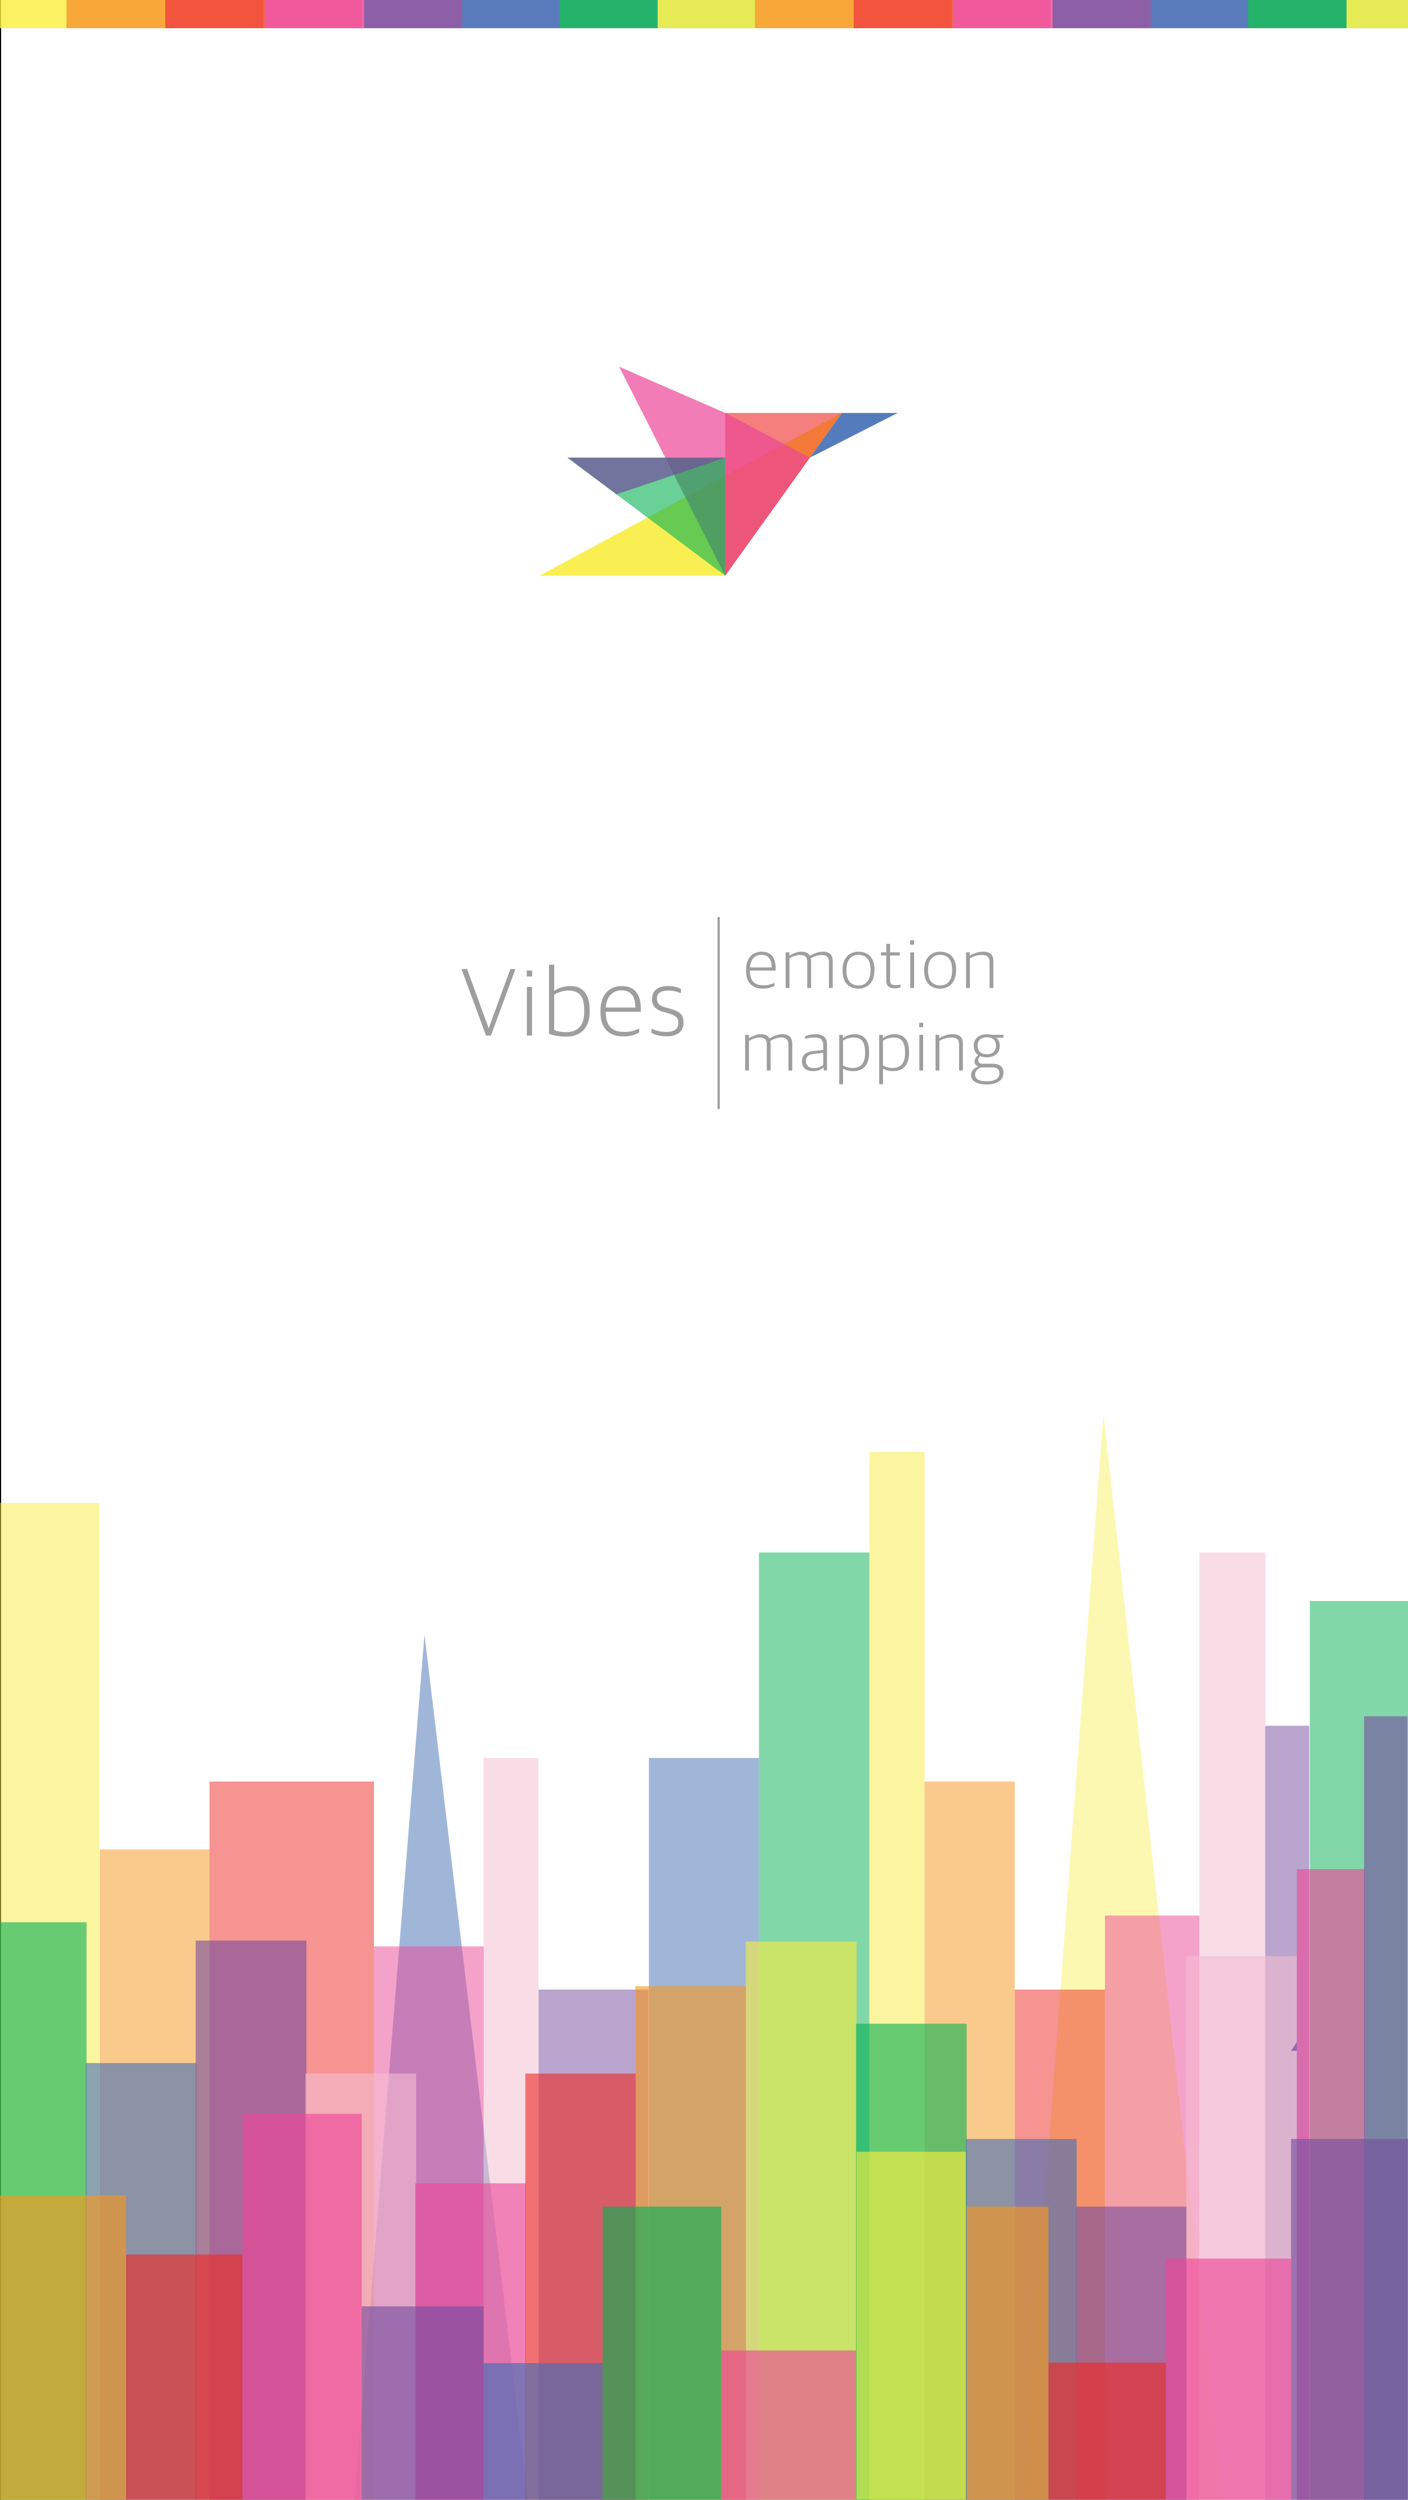 <?xml version="1.0" encoding="utf-8"?>
<!-- Generator: Adobe Illustrator 16.0.4, SVG Export Plug-In . SVG Version: 6.00 Build 0)  -->
<!DOCTYPE svg PUBLIC "-//W3C//DTD SVG 1.1//EN" "http://www.w3.org/Graphics/SVG/1.1/DTD/svg11.dtd">
<svg version="1.1" id="Layer_1" xmlns="http://www.w3.org/2000/svg" xmlns:xlink="http://www.w3.org/1999/xlink" x="0px" y="0px"
	 width="640px" height="1136px" viewBox="0 0 640 1136" enable-background="new 0 0 640 1136" xml:space="preserve">
<rect x="0" y="0" width="640" height="1136" fill="#333333" stroke="none"/>
<rect y="-5" fill="#FFFFFF" stroke="#000000" stroke-miterlimit="10" width="656.781" height="1155.556"/>
<line fill="none" stroke="#9E9E9E" stroke-miterlimit="10" x1="326.648" y1="416.763" x2="326.648" y2="503.964"/>
<g>
	<path fill="#9E9E9E" d="M339.116,441.096v-0.384c0-5.628,3.229-8.219,7.034-8.219c4.414,0,6.43,2.718,6.43,7.58v0.991h-11.705
		c0,4.669,2.047,6.716,6.141,6.716c2.176,0,3.711-0.515,5.021-1.151v1.312c-0.991,0.639-2.783,1.343-5.276,1.343
		C341.675,449.283,339.116,446.309,339.116,441.096z M340.907,439.657h9.85c0-3.809-1.504-5.728-4.669-5.728
		C343.529,433.933,341.162,435.532,340.907,439.657z"/>
	<path fill="#9E9E9E" d="M357.121,432.782h1.663v1.503h0.096c1.729-1.087,3.582-1.791,5.405-1.791c1.854,0,3.197,0.604,3.869,1.854
		h0.096c2.079-1.276,3.997-1.854,5.82-1.854c2.719,0,4.443,1.247,4.443,4.349v12.152h-1.728v-11.801
		c0-2.305-1.087-3.198-3.358-3.198c-1.471,0-3.066,0.512-4.893,1.503c0.096,0.416,0.158,0.832,0.158,1.343v12.152h-1.76v-11.801
		c0-2.305-0.99-3.198-3.263-3.198c-1.599,0-3.198,0.576-4.829,1.503v13.495h-1.727v-16.211H357.121z"/>
	<path fill="#9E9E9E" d="M382.993,441.16v-0.448c0-5.309,3.038-8.219,7.228-8.219c4.381,0,7.263,2.812,7.263,8.123v0.416
		c0,5.309-3.07,8.25-7.292,8.25C385.809,449.283,382.993,446.469,382.993,441.16z M395.688,441.192v-0.643
		c0-4.797-2.363-6.62-5.5-6.62c-3.229,0-5.438,2.306-5.438,6.62v0.671c0,4.733,2.367,6.62,5.502,6.62
		C393.482,447.844,395.688,445.605,395.688,441.192z"/>
	<path fill="#9E9E9E" d="M402.853,445.605V434.22h-2.396v-1.438h2.396v-3.838h1.729v3.838h4.412v1.438h-4.412v11.129
		c0,1.663,0.575,2.367,2.59,2.367c0.703,0,1.504-0.128,2.175-0.318v1.185c-0.575,0.288-1.376,0.576-2.622,0.576
		C404.26,449.156,402.853,448.1,402.853,445.605z"/>
	<path fill="#9E9E9E" d="M413.726,427.312h1.791v1.98h-1.791V427.312z M413.758,432.782h1.729v16.213h-1.729V432.782z"/>
	<path fill="#9E9E9E" d="M420.09,441.16v-0.448c0-5.309,3.038-8.219,7.229-8.219c4.381,0,7.26,2.812,7.26,8.123v0.416
		c0,5.309-3.07,8.25-7.292,8.25C422.903,449.283,420.09,446.469,420.09,441.16z M432.785,441.192v-0.643
		c0-4.797-2.366-6.62-5.5-6.62c-3.229,0-5.438,2.306-5.438,6.62v0.671c0,4.733,2.367,6.62,5.502,6.62
		C430.579,447.844,432.785,445.605,432.785,441.192z"/>
	<path fill="#9E9E9E" d="M439.117,432.782h1.664v1.503h0.096c1.727-1.119,3.901-1.791,5.948-1.791c3.102,0,4.7,1.247,4.7,4.349
		v12.152h-1.729v-11.801c0-2.305-0.991-3.198-3.678-3.198c-1.759,0-3.646,0.607-5.276,1.503v13.495h-1.728L439.117,432.782
		L439.117,432.782z"/>
</g>
<g>
	<path fill="#9E9E9E" d="M338.718,470.289h1.663v1.503h0.096c1.729-1.087,3.582-1.791,5.405-1.791c1.854,0,3.198,0.608,3.869,1.854
		h0.097c2.078-1.278,3.997-1.854,5.82-1.854c2.718,0,4.443,1.248,4.443,4.351v12.151h-1.729v-11.801
		c0-2.303-1.087-3.198-3.355-3.198c-1.473,0-3.069,0.512-4.896,1.503c0.097,0.416,0.16,0.832,0.16,1.343v12.152h-1.759v-11.801
		c0-2.303-0.991-3.198-3.264-3.198c-1.601,0-3.196,0.576-4.828,1.503v13.496h-1.729v-16.213H338.718z"/>
	<path fill="#9E9E9E" d="M364.525,482.345c0-2.782,1.728-4.284,4.894-4.637l4.765-0.543v-2.111c0-2.718-1.244-3.55-4.154-3.55
		c-1.603,0-2.941,0.288-4.096,0.641v-1.278c1.406-0.543,2.909-0.863,4.732-0.863c3.357,0,5.245,1.407,5.245,4.669v11.833h-1.438
		l-0.158-1.407h-0.099c-0.8,0.832-2.303,1.695-4.669,1.695C366.572,486.791,364.525,485.192,364.525,482.345z M374.184,483.977v-5.5
		l-4.314,0.48c-2.434,0.255-3.551,1.247-3.551,3.326c0,2.014,1.406,3.134,3.646,3.134
		C371.816,485.416,373.354,484.744,374.184,483.977z"/>
	<path fill="#9E9E9E" d="M381.477,470.289h1.662v1.375h0.098c1.184-0.864,2.908-1.664,5.214-1.664c3.645,0,6.588,1.919,6.588,8.123
		v0.352c0,5.788-2.879,8.314-7.388,8.314c-1.982,0-3.455-0.575-4.445-1.151v7.103h-1.729V470.289L381.477,470.289z M393.212,478.7
		v-0.513c0-5.183-1.95-6.686-5.181-6.686c-2.111,0-3.838,0.77-4.829,1.439v11.19c0.928,0.642,2.463,1.215,4.315,1.215
		C391.037,485.352,393.212,483.433,393.212,478.7z"/>
	<path fill="#9E9E9E" d="M399.64,470.289h1.663v1.375h0.099c1.183-0.864,2.907-1.664,5.213-1.664c3.646,0,6.588,1.919,6.588,8.123
		v0.352c0,5.788-2.878,8.314-7.388,8.314c-1.982,0-3.453-0.575-4.445-1.151v7.103h-1.729V470.289L399.64,470.289z M411.376,478.7
		v-0.513c0-5.183-1.95-6.686-5.181-6.686c-2.11,0-3.837,0.77-4.829,1.439v11.19c0.928,0.642,2.463,1.215,4.314,1.215
		C409.202,485.352,411.376,483.433,411.376,478.7z"/>
	<path fill="#9E9E9E" d="M417.836,464.82h1.791v1.979h-1.791V464.82z M417.868,470.289h1.727v16.214h-1.727V470.289z"/>
	<path fill="#9E9E9E" d="M425.255,470.289h1.664v1.503h0.096c1.729-1.119,3.901-1.791,5.948-1.791c3.104,0,4.701,1.248,4.701,4.351
		v12.151h-1.729v-11.801c0-2.303-0.988-3.198-3.677-3.198c-1.76,0-3.646,0.608-5.274,1.503v13.496h-1.729L425.255,470.289
		L425.255,470.289z"/>
	<path fill="#9E9E9E" d="M441.405,488.582c0-1.951,1.438-3.23,3.229-3.901v-0.096c-0.896-0.224-1.664-1.022-1.664-2.175
		c0-1.023,0.608-2.079,1.696-2.941c-1.248-0.832-2.047-2.175-2.047-4.028v-0.287c0-3.23,2.494-5.149,5.948-5.149
		c0.768,0,1.471,0.096,2.143,0.256h5.404v1.344h-3.325c1.055,0.77,1.63,1.918,1.63,3.485v0.288c0,3.358-2.526,5.117-5.884,5.117
		c-1.087,0-2.079-0.192-2.942-0.543c-0.544,0.446-0.959,1.119-0.959,1.854c0,0.991,0.607,1.602,1.791,1.602h4.668
		c2.879,0,5.021,1.087,5.021,4.188c0,2.782-2.206,5.245-7.646,5.245C443.484,492.835,441.405,490.98,441.405,488.582z
		 M454.293,487.846c0-2.079-1.184-2.78-3.453-2.78h-4.798c-1.599,0.544-2.813,1.6-2.813,3.295c0,1.759,1.375,3.037,5.184,3.037
		C452.727,491.396,454.293,489.797,454.293,487.846z M452.694,475.438v-0.384c0-2.523-1.663-3.678-4.157-3.678
		c-2.527,0-4.157,1.312-4.157,3.646v0.387c0,2.463,1.694,3.709,4.157,3.709C451.095,479.115,452.694,477.869,452.694,475.438z"/>
</g>
<g>
	<polygon opacity="0.9" fill="#F8ED40" enable-background="new    " points="382.701,187.664 329.638,261.606 245.256,261.606 	"/>
	<polygon opacity="0.6" fill="#ED2A25" enable-background="new    " points="329.638,261.606 382.701,187.664 329.638,187.664 	"/>
	<polygon opacity="0.9" fill="#426EB5" enable-background="new    " points="382.701,187.664 408.039,187.664 368.117,207.987 	"/>
	<polygon opacity="0.7" fill="#ED4798" enable-background="new    " points="329.638,261.606 368.117,207.987 329.638,187.664 
		281.43,166.653 	"/>
	<polygon opacity="0.6" fill="#06B052" enable-background="new    " points="329.638,261.606 329.638,207.987 257.935,207.987 	"/>
	<polygon opacity="0.2" fill="#06B052" enable-background="new    " points="329.638,261.606 311.451,225.825 302.416,207.987 
		329.638,207.987 	"/>
	<polygon opacity="0.7" fill="#754D9E" enable-background="new    " points="257.935,207.987 280.198,224.635 329.638,207.987 	"/>
</g>
<g>
	<path fill="#9E9E9E" d="M209.781,440.396h2.529l9.812,26.86h0.043l9.812-26.86h2.311l-11.12,30.221H220.9L209.781,440.396z"/>
	<path fill="#9E9E9E" d="M239.435,441.051h2.442v2.704h-2.442V441.051z M239.479,448.508h2.355v22.109h-2.355V448.508z"/>
	<path fill="#9E9E9E" d="M249.552,469.789v-31.398h2.354v11.774h0.175c1.744-1.047,3.968-2.05,7.282-2.05
		c4.579,0,8.678,2.526,8.678,11.033v0.521c0,7.457-3.968,11.425-10.771,11.425C254.523,471.097,251.427,470.617,249.552,469.789z
		 M265.556,459.979v-0.696c0-6.979-2.573-9.114-7.239-9.114c-2.704,0-5.015,1.047-6.411,1.832v16.091
		c1.309,0.567,3.009,0.959,5.539,0.959C262.024,469.047,265.556,466.648,265.556,459.979z"/>
	<path fill="#9E9E9E" d="M272.927,459.846v-0.521c0-7.675,4.404-11.207,9.594-11.207c6.018,0,8.765,3.707,8.765,10.335v1.352h-15.96
		c0,6.367,2.791,9.158,8.373,9.158c2.965,0,5.059-0.698,6.847-1.57v1.788c-1.352,0.872-3.794,1.832-7.195,1.832
		C276.416,471.01,272.927,466.954,272.927,459.846z M275.369,457.884H288.8c0-5.188-2.049-7.806-6.366-7.806
		C278.945,450.078,275.718,452.258,275.369,457.884z"/>
	<path fill="#9E9E9E" d="M296.126,469.396v-1.922c1.788,0.785,3.576,1.483,6.715,1.483c4.012,0,5.495-1.657,5.495-4.012
		c0-2.53-1.177-3.445-4.317-4.361l-2.398-0.698c-3.271-0.916-5.233-2.354-5.233-5.93c0-3.445,2.354-5.844,7.195-5.844
		c2.834,0,4.709,0.652,5.93,1.308v1.962c-1.352-0.652-3.532-1.221-5.799-1.221c-3.402,0-5.102,1.308-5.102,3.62
		c0,2.267,1.046,3.227,3.793,4.012l2.442,0.698c4.012,1.134,5.843,2.439,5.843,6.277c0,3.75-2.529,6.191-7.588,6.191
		C300.138,470.966,297.784,470.312,296.126,469.396z"/>
</g>
<polygon opacity="0.5" fill="#426EB5" enable-background="new    " points="159.979,1150.556 192.951,742.783 241.708,1150.556 "/>
<polygon opacity="0.4" fill="#F8ED40" enable-background="new    " points="464.75,1135.74 501.562,642.223 555.996,1135.74 "/>
<g>
	<rect x="575.062" y="784.265" opacity="0.5" fill="#754D9E" enable-background="new    " width="20.028" height="381.645"/>
	<rect x="45.334" y="840.5" opacity="0.5" fill="#F7961D" enable-background="new    " width="49.94" height="325.494"/>
	<rect x="-4.803" y="682.982" opacity="0.5" fill="#F8ED40" enable-background="new    " width="49.94" height="483.012"/>
	<rect x="95.233" y="809.621" opacity="0.5" fill="#ED2A25" enable-background="new    " width="74.746" height="356.379"/>
	<rect x="169.979" y="884.534" opacity="0.5" fill="#ED4798" enable-background="new    " width="49.914" height="281.466"/>
	<rect x="244.781" y="904.153" opacity="0.5" fill="#754D9E" enable-background="new    " width="50.021" height="261.847"/>
	<rect x="294.958" y="798.92" opacity="0.5" fill="#426EB5" enable-background="new    " width="50.021" height="367.08"/>
	<rect x="344.979" y="705.538" opacity="0.5" fill="#06B052" enable-background="new    " width="50.215" height="460.462"/>
	<rect x="395.252" y="659.795" opacity="0.5" fill="#F8ED40" enable-background="new    " width="25.01" height="506.205"/>
	<rect x="420.262" y="809.621" opacity="0.5" fill="#F7961D" enable-background="new    " width="40.996" height="356.379"/>
	<rect x="461.258" y="904.153" opacity="0.5" fill="#ED2A25" enable-background="new    " width="40.994" height="261.847"/>
	<rect x="502.252" y="870.544" opacity="0.5" fill="#ED4798" enable-background="new    " width="42.92" height="295.269"/>
	<rect x="595.373" y="727.574" opacity="0.5" fill="#06B052" enable-background="new    " width="50.334" height="438.188"/>
	<rect x="545.172" y="705.538" opacity="0.5" fill="#F3BCD1" enable-background="new    " width="30.039" height="460.274"/>
	<rect x="219.771" y="798.92" opacity="0.5" fill="#F3BCD1" enable-background="new    " width="25.01" height="366.893"/>
</g>
<g>
	<rect x="-11" y="873.582" opacity="0.6" fill="#06B052" enable-background="new    " width="50.334" height="302.158"/>
	<rect x="38.94" y="937.551" opacity="0.6" fill="#426EB5" enable-background="new    " width="50.334" height="238.189"/>
	<rect x="88.947" y="881.899" opacity="0.6" fill="#754D9E" enable-background="new    " width="50.334" height="293.841"/>
	<rect x="138.812" y="942.321" opacity="0.6" fill="#F3BCD1" enable-background="new    " width="50.334" height="233.419"/>
	<rect x="188.726" y="992.209" opacity="0.6" fill="#ED4798" enable-background="new    " width="50.334" height="183.531"/>
	<rect x="238.786" y="942.321" opacity="0.6" fill="#ED2A25" enable-background="new    " width="50.334" height="233.419"/>
	<rect x="288.801" y="902.643" opacity="0.6" fill="#F7961D" enable-background="new    " width="50.333" height="273.101"/>
	<rect x="339.014" y="882.306" opacity="0.6" fill="#F8ED40" enable-background="new    " width="50.334" height="293.438"/>
	<rect x="389.068" y="919.676" opacity="0.6" fill="#06B052" enable-background="new    " width="50.334" height="256.064"/>
	<rect x="489.123" y="1002.808" opacity="0.6" fill="#754D9E" enable-background="new    " width="50.334" height="172.936"/>
	<rect x="539.172" y="888.99" opacity="0.6" fill="#F3BCD1" enable-background="new    " width="50.334" height="286.75"/>
	<rect x="589.467" y="849.4" opacity="0.6" fill="#ED4798" enable-background="new    " width="30.828" height="326.34"/>
	<rect x="620.031" y="779.957" opacity="0.6" fill="#754D9E" enable-background="new    " width="19.676" height="395.783"/>
	<rect x="439.033" y="972.07" opacity="0.6" fill="#426EB5" enable-background="new    " width="50.334" height="203.67"/>
</g>
<g opacity="0.9">
	<rect x="-0.456" y="997.729" opacity="0.7" fill="#F7961D" enable-background="new    " width="57.781" height="178.015"/>
	<rect x="57.325" y="1024.584" opacity="0.7" fill="#ED2A25" enable-background="new    " width="52.921" height="151.156"/>
	<rect x="110.247" y="960.646" opacity="0.7" fill="#ED4798" enable-background="new    " width="54.163" height="215.095"/>
	<rect x="164.409" y="1048.115" opacity="0.7" fill="#754D9E" enable-background="new    " width="55.418" height="127.625"/>
	<rect x="219.827" y="1073.905" opacity="0.7" fill="#426EB5" enable-background="new    " width="54.078" height="101.835"/>
	<rect x="476.543" y="1073.676" opacity="0.7" fill="#ED2A25" enable-background="new    " width="53.443" height="101.834"/>
	<rect x="529.986" y="1026.423" opacity="0.7" fill="#ED4798" enable-background="new    " width="56.854" height="149.087"/>
	<rect x="586.842" y="972.07" opacity="0.7" fill="#754D9E" enable-background="new    " width="65.479" height="202.635"/>
	<rect x="273.905" y="1002.808" opacity="0.7" fill="#06B052" enable-background="new    " width="53.919" height="172.936"/>
	<rect x="439.402" y="1002.808" opacity="0.7" fill="#F7961D" enable-background="new    " width="37.141" height="172.936"/>
	<rect x="327.824" y="1068.192" opacity="0.7" fill="#ED4798" enable-background="new    " width="61.244" height="107.548"/>
	<rect x="389.348" y="977.848" opacity="0.7" fill="#F8ED40" enable-background="new    " width="49.688" height="197.896"/>
</g>
<polygon opacity="0.7" fill="#754D9E" enable-background="new    " points="586.842,932 589.5,927.93 589.506,932 "/>
<g opacity="0.9">
	<rect x="-14" y="-5" opacity="0.9" fill="#F8ED40" enable-background="new    " width="89.457" height="17.813"/>
	<rect x="30.227" y="-5" opacity="0.9" fill="#F7961D" enable-background="new    " width="89.457" height="17.813"/>
	<rect x="75.118" y="-5" opacity="0.8" fill="#ED2A25" enable-background="new    " width="89.456" height="17.813"/>
	<rect x="120.599" y="-5" opacity="0.9" fill="#ED4798" enable-background="new    " width="89.456" height="17.813"/>
	<rect x="165.498" y="-5" opacity="0.9" fill="#754D9E" enable-background="new    " width="89.457" height="17.813"/>
	<rect x="210.138" y="-5" opacity="0.9" fill="#426EB5" enable-background="new    " width="89.457" height="17.813"/>
	<rect x="254.388" y="-5" opacity="0.9" fill="#06B052" enable-background="new    " width="89.458" height="17.813"/>
	<rect x="298.937" y="-5" opacity="0.9" fill="#F8ED40" enable-background="new    " width="89.456" height="17.813"/>
	<rect x="343.164" y="-5" opacity="0.9" fill="#F7961D" enable-background="new    " width="89.457" height="17.813"/>
	<rect x="388.055" y="-5" opacity="0.8" fill="#ED2A25" enable-background="new    " width="89.457" height="17.813"/>
	<rect x="433.535" y="-5" opacity="0.9" fill="#ED4798" enable-background="new    " width="89.457" height="17.813"/>
	<rect x="478.436" y="-5" opacity="0.9" fill="#754D9E" enable-background="new    " width="89.455" height="17.813"/>
	<rect x="523.074" y="-5" opacity="0.9" fill="#426EB5" enable-background="new    " width="89.457" height="17.813"/>
	<rect x="567.326" y="-5" opacity="0.9" fill="#06B052" enable-background="new    " width="89.455" height="17.813"/>
	<rect x="612.054" y="-5" opacity="0.9" fill="#F8ED40" enable-background="new    " width="89.455" height="17.813"/>
</g>
</svg>
